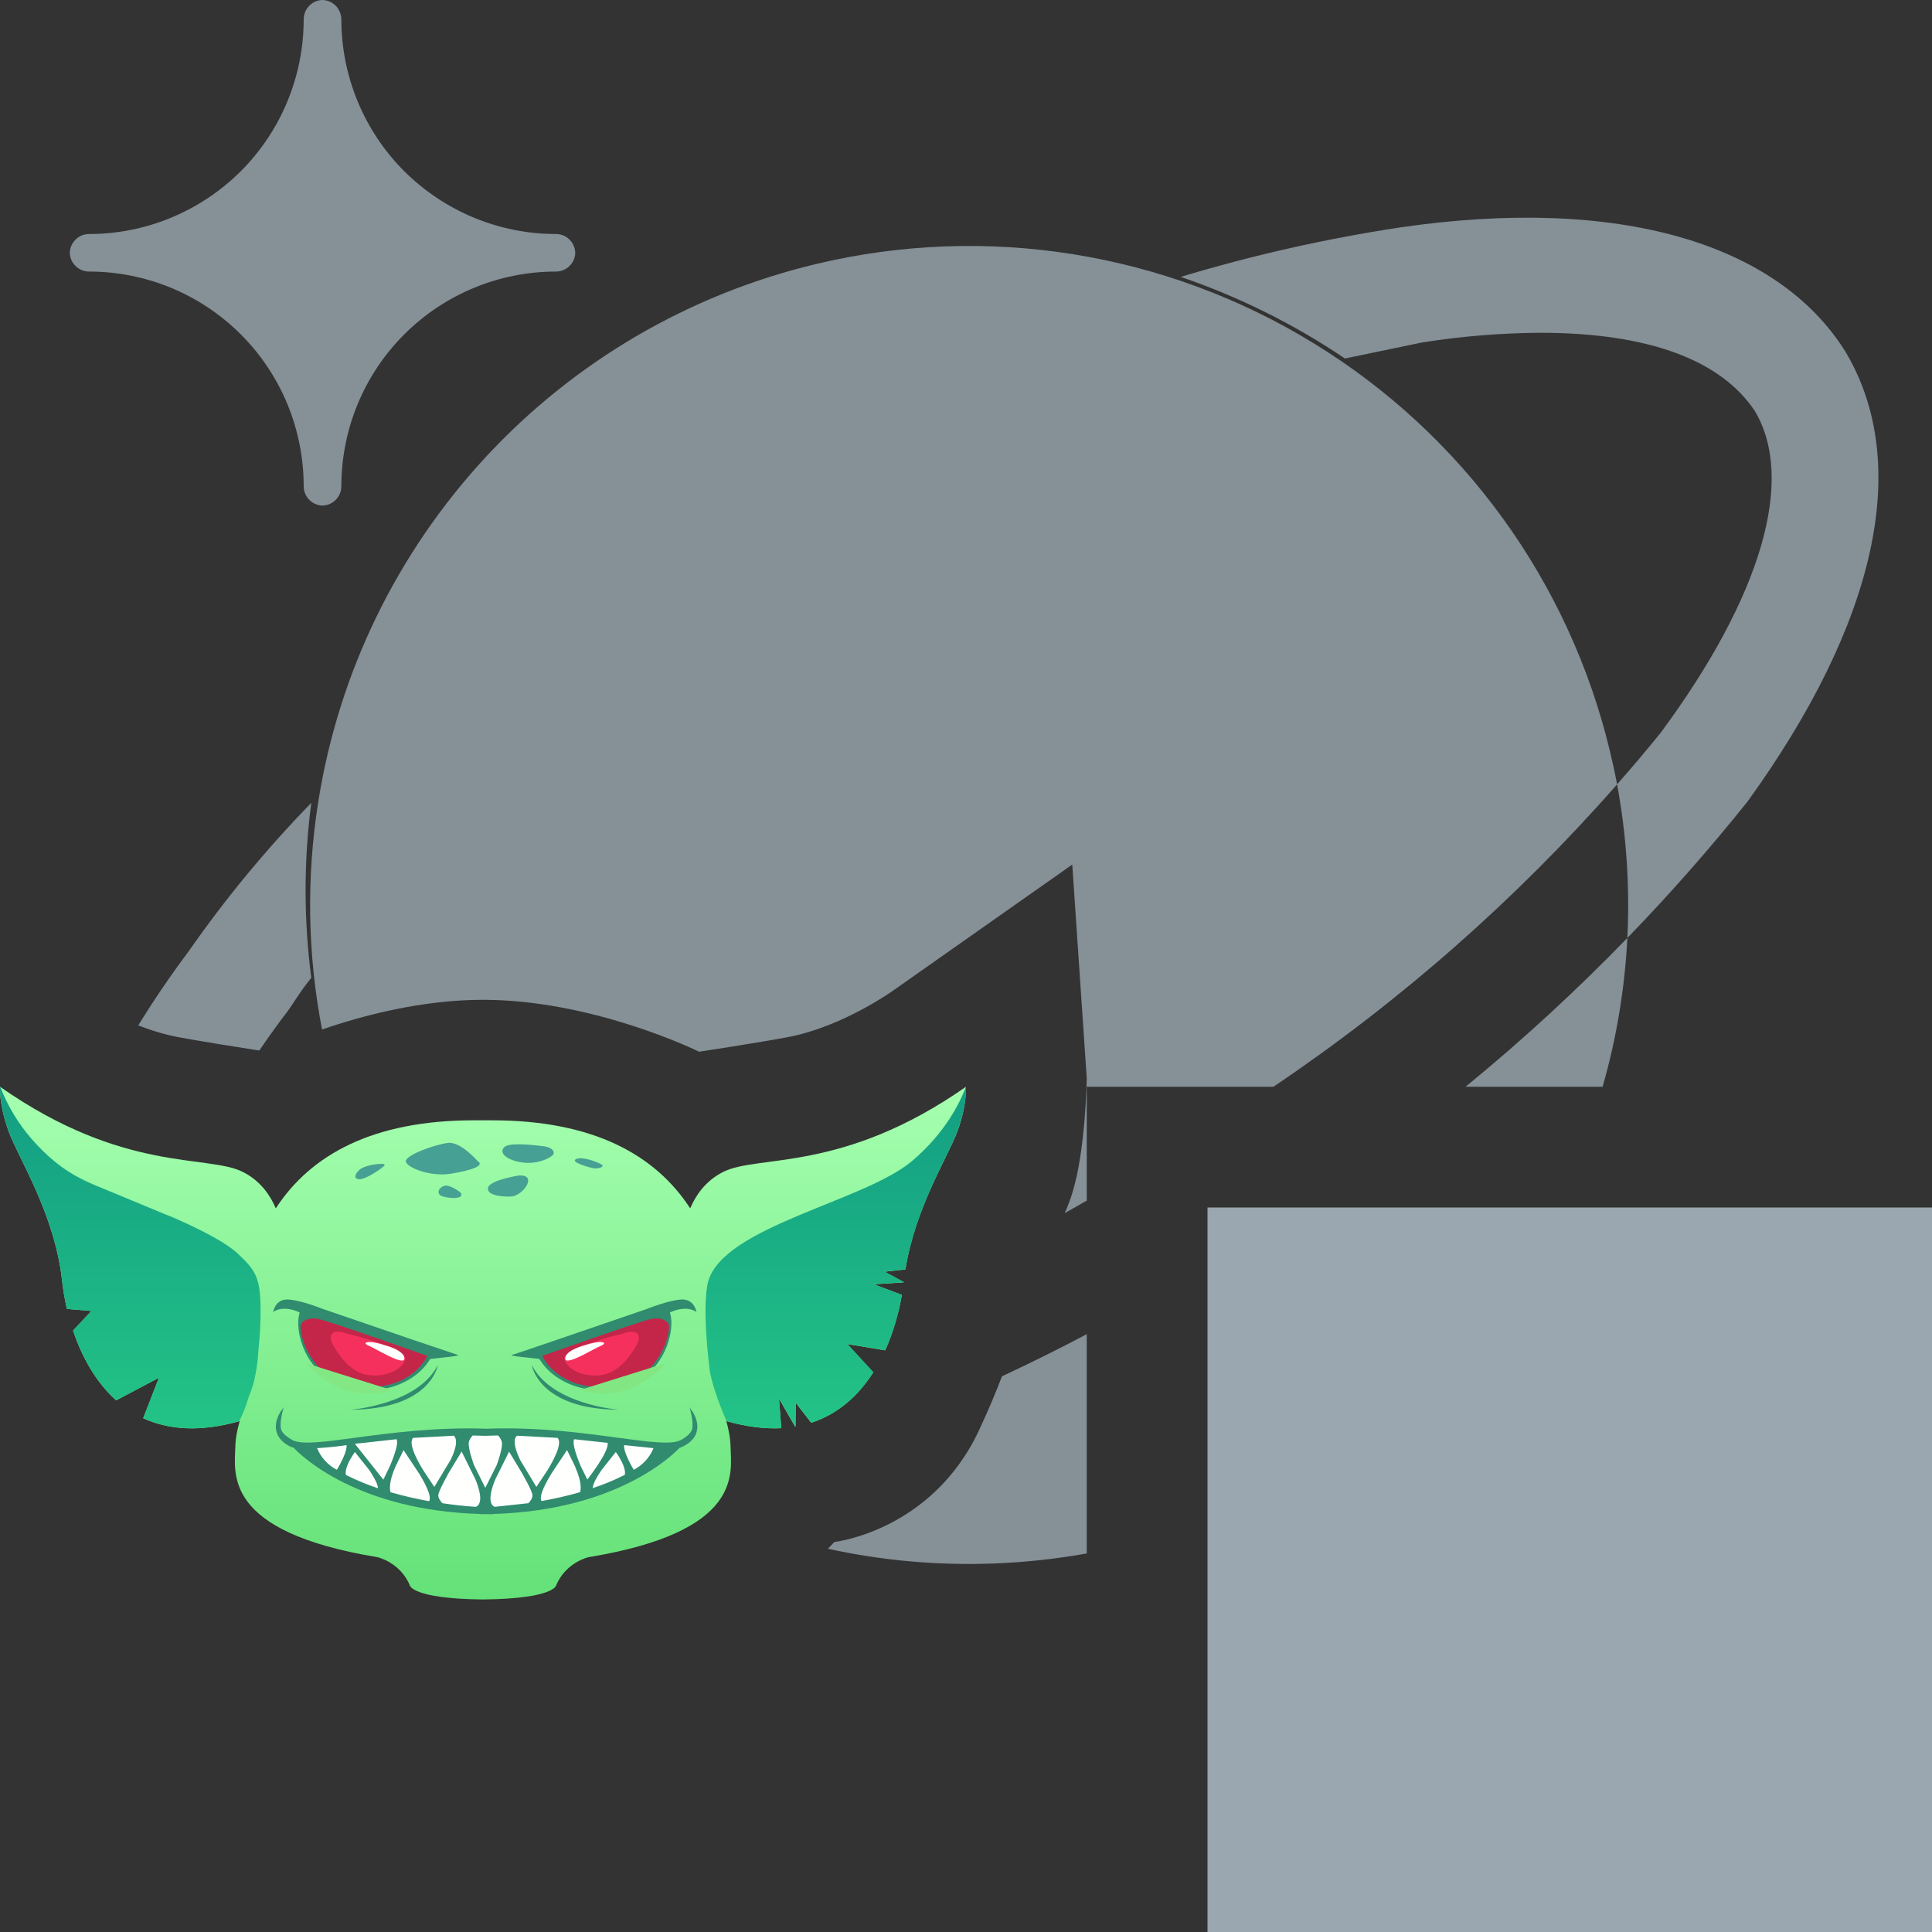 <svg width="16" height="16" viewBox="0 0 16 16" fill="none" xmlns="http://www.w3.org/2000/svg">
<rect x="0" y="0" width="16" height="16" fill="#333333" stroke="none"/>
<g clip-path="url(#clip0_2209_72736)">
<path d="M2.667 4.187C2.626 4.184 2.587 4.167 2.559 4.137C2.531 4.107 2.515 4.068 2.515 4.027V4.027C2.515 3.555 2.328 3.103 1.995 2.77C1.661 2.436 1.209 2.249 0.738 2.249C0.697 2.249 0.657 2.233 0.628 2.205C0.598 2.177 0.58 2.139 0.578 2.098C0.578 2.077 0.582 2.056 0.59 2.037C0.598 2.017 0.61 2 0.625 1.985C0.639 1.97 0.657 1.958 0.676 1.95C0.696 1.942 0.717 1.938 0.738 1.938C1.209 1.938 1.661 1.75 1.995 1.417C2.328 1.084 2.515 0.631 2.515 0.16C2.515 0.119 2.531 0.08 2.559 0.05C2.587 0.02 2.626 0.002 2.667 0V0C2.688 0 2.708 0.004 2.728 0.012C2.747 0.02 2.765 0.032 2.78 0.047C2.795 0.062 2.806 0.079 2.814 0.099C2.822 0.118 2.827 0.139 2.827 0.16V0.16C2.827 0.631 3.014 1.084 3.347 1.417C3.681 1.75 4.133 1.938 4.604 1.938C4.625 1.938 4.646 1.942 4.666 1.95C4.685 1.958 4.703 1.97 4.717 1.985C4.732 2 4.744 2.017 4.752 2.037C4.76 2.056 4.764 2.077 4.764 2.098C4.762 2.139 4.744 2.177 4.714 2.205C4.685 2.233 4.645 2.249 4.604 2.249V2.249C4.133 2.249 3.681 2.436 3.347 2.77C3.014 3.103 2.827 3.555 2.827 4.027C2.827 4.069 2.81 4.11 2.78 4.14C2.75 4.17 2.709 4.187 2.667 4.187V4.187Z" fill="#9AA7B0" fill-opacity="0.8"/>
<path fill-rule="evenodd" clip-rule="evenodd" d="M11.591 1.884C13.413 1.618 14.72 2.018 15.28 2.907C15.84 3.84 15.538 5.164 14.471 6.64C14.157 7.032 13.825 7.409 13.477 7.768C13.498 7.344 13.47 6.917 13.392 6.496C13.514 6.357 13.634 6.215 13.751 6.071C14.587 4.942 14.871 3.973 14.533 3.404C14.249 2.978 13.644 2.756 12.755 2.756C12.428 2.758 12.101 2.785 11.778 2.836L11.138 2.969C10.716 2.684 10.259 2.457 9.778 2.293C10.372 2.114 10.978 1.977 11.591 1.884ZM10.546 9C11.597 8.292 12.554 7.45 13.392 6.496C13.375 6.405 13.355 6.313 13.333 6.222C12.996 4.815 12.114 3.599 10.88 2.843C9.647 2.086 8.163 1.85 6.756 2.187C5.706 2.438 4.754 2.995 4.021 3.787C3.287 4.58 2.805 5.571 2.636 6.638C2.536 7.267 2.547 7.906 2.667 8.526C3.006 8.409 3.495 8.28 4 8.28C4.92 8.28 5.79 8.71 5.79 8.71C5.79 8.71 6.293 8.633 6.52 8.59C7 8.5 7.43 8.18 7.43 8.18L8.88 7.16L9 8.93C9 8.93 8.992 9.524 8.88 9.881C8.864 9.933 8.843 9.989 8.818 10.046C8.879 10.012 8.94 9.978 9 9.943V9H10.546ZM12.137 9C12.607 8.616 13.054 8.204 13.477 7.768C13.456 8.184 13.388 8.597 13.272 9H12.137ZM9 11.049C8.769 11.171 8.535 11.287 8.298 11.398C8.249 11.526 8.188 11.673 8.11 11.84C7.72 12.68 6.91 12.77 6.91 12.77C6.91 12.77 6.891 12.79 6.856 12.826C7.307 12.925 7.771 12.966 8.238 12.948C8.494 12.938 8.749 12.91 9 12.865V11.049ZM4 11.84L4 12.679L4 12.679L4 11.84ZM1.48 8.59C1.364 8.568 1.25 8.533 1.145 8.492C1.269 8.29 1.408 8.084 1.564 7.876C1.868 7.44 2.207 7.03 2.578 6.649C2.515 7.13 2.515 7.617 2.578 8.098C2.518 8.172 2.482 8.226 2.446 8.28L2.446 8.28C2.413 8.331 2.38 8.38 2.329 8.444C2.265 8.531 2.204 8.616 2.147 8.7C2.005 8.678 1.658 8.623 1.48 8.59Z" fill="#9AA7B0" fill-opacity="0.8"/>
<path fill-rule="evenodd" clip-rule="evenodd" d="M8 9C6.975 9.717 6.279 9.558 5.988 9.706C5.839 9.781 5.759 9.905 5.716 10.007C5.426 9.562 4.911 9.278 4.076 9.278L4.054 9.278L4.032 9.278L4 9.278L3.968 9.278L3.946 9.278L3.924 9.278C3.089 9.278 2.574 9.562 2.284 10.007C2.241 9.905 2.161 9.781 2.012 9.706C1.721 9.558 1.025 9.718 0 9C0 9 -0.01 9.148 0.072 9.37C0.153 9.592 0.453 10.053 0.514 10.604C0.522 10.676 0.535 10.756 0.554 10.84L0.757 10.857L0.605 11.019C0.675 11.229 0.789 11.442 0.962 11.597L1.316 11.41L1.186 11.745C1.391 11.839 1.652 11.864 1.985 11.769C1.967 11.832 1.951 11.905 1.949 11.978C1.944 12.199 1.839 12.684 3.126 12.896C3.126 12.896 3.314 12.937 3.395 13.131C3.395 13.131 3.414 13.239 3.991 13.246V13.246H3.994L3.999 13.246H4.008C4.586 13.239 4.605 13.131 4.605 13.131C4.685 12.938 4.873 12.896 4.873 12.896C6.161 12.684 6.055 12.199 6.05 11.978C6.048 11.905 6.033 11.832 6.015 11.769C6.184 11.817 6.336 11.834 6.47 11.828L6.451 11.583L6.585 11.815L6.588 11.814L6.59 11.617L6.718 11.783C6.947 11.708 7.114 11.551 7.232 11.365L7.017 11.131L7.331 11.183C7.4 11.028 7.444 10.867 7.469 10.724L7.236 10.636L7.484 10.62C7.484 10.619 7.484 10.618 7.484 10.618L7.326 10.532L7.498 10.513C7.579 10.002 7.851 9.579 7.928 9.371C8.01 9.15 7.999 9.001 7.999 9.001" fill="url(#paint0_linear_2209_72736)"/>
<path fill-rule="evenodd" clip-rule="evenodd" d="M7.999 9.001L8 9C8 9 8.01 9.148 7.928 9.37C7.851 9.579 7.58 10.002 7.499 10.512L7.326 10.531L7.485 10.617L7.484 10.619L7.236 10.635L7.469 10.723C7.444 10.867 7.401 11.028 7.331 11.182L7.017 11.13L7.233 11.364C7.114 11.55 6.948 11.708 6.718 11.782L6.59 11.616L6.589 11.813L6.586 11.814L6.452 11.582L6.471 11.827C6.337 11.834 6.186 11.817 6.017 11.769C5.946 11.61 5.887 11.426 5.877 11.344C5.808 10.776 5.865 10.612 5.865 10.612C5.995 10.155 7.157 9.95 7.552 9.616C7.83 9.381 7.951 9.129 7.999 9.001H7.999ZM2.077 11.524C2.04 11.613 2.055 11.611 1.983 11.768C1.652 11.864 1.39 11.839 1.186 11.745L1.316 11.41L0.962 11.597C0.789 11.442 0.675 11.229 0.605 11.019L0.757 10.857L0.554 10.84C0.536 10.762 0.523 10.683 0.514 10.604C0.453 10.053 0.153 9.591 0.072 9.37C-0.01 9.149 0 9 0 9L0.002 9.001C0.063 9.158 0.15 9.303 0.26 9.43C0.44 9.636 0.597 9.734 0.767 9.807L1.358 10.052C1.454 10.088 1.834 10.254 1.967 10.38C2.1 10.505 2.152 10.566 2.157 10.794C2.162 11.021 2.139 11.176 2.137 11.224C2.135 11.271 2.114 11.435 2.077 11.524V11.524Z" fill="url(#paint1_linear_2209_72736)"/>
<path fill-rule="evenodd" clip-rule="evenodd" d="M4.605 11.098L5.349 10.843C5.399 10.823 5.45 10.806 5.502 10.79L5.506 10.789L5.506 10.789C5.563 10.773 5.621 10.76 5.659 10.762C5.754 10.768 5.768 10.866 5.768 10.866C5.768 10.866 5.695 10.802 5.548 10.869C5.565 10.925 5.563 10.99 5.549 11.059C5.497 11.305 5.295 11.514 4.981 11.514C4.754 11.514 4.558 11.408 4.467 11.254C4.359 11.242 4.213 11.229 4.239 11.221C4.265 11.214 4.482 11.14 4.605 11.098V11.098Z" fill="#308B6F"/>
<path fill-rule="evenodd" clip-rule="evenodd" d="M5.534 10.961C5.534 10.961 5.499 10.898 5.382 10.926C5.264 10.954 4.491 11.229 4.491 11.229C4.491 11.229 4.614 11.513 5.034 11.485C5.473 11.456 5.567 11.005 5.534 10.961" fill="#C42649"/>
<path fill-rule="evenodd" clip-rule="evenodd" d="M3.977 12.538C2.968 12.509 2.503 12.065 2.432 11.99C2.419 11.987 2.408 11.982 2.396 11.976C2.336 11.944 2.3 11.902 2.288 11.85C2.269 11.761 2.33 11.68 2.333 11.678L2.349 11.656C2.349 11.656 2.313 11.772 2.327 11.834C2.335 11.869 2.379 11.903 2.424 11.927C2.499 11.967 2.697 11.94 2.947 11.906C3.23 11.868 3.612 11.817 4.03 11.832C4.448 11.816 4.83 11.868 5.112 11.906C5.363 11.94 5.561 11.967 5.636 11.927C5.681 11.903 5.724 11.869 5.732 11.834C5.746 11.771 5.711 11.656 5.711 11.656L5.726 11.678C5.729 11.681 5.791 11.762 5.771 11.85C5.76 11.902 5.723 11.944 5.663 11.976C5.652 11.982 5.64 11.987 5.628 11.99C5.557 12.065 5.091 12.509 4.083 12.538V12.54C4.065 12.54 4.047 12.54 4.03 12.539L3.976 12.54V12.538L3.977 12.538Z" fill="#308B6F"/>
<path fill-rule="evenodd" clip-rule="evenodd" d="M3.942 12.479C3.849 12.473 3.756 12.463 3.664 12.449C3.651 12.436 3.626 12.406 3.63 12.378C3.637 12.339 3.706 12.217 3.706 12.217L3.706 12.214L3.823 12.021L3.937 12.251C3.964 12.316 4.009 12.447 3.942 12.479V12.479ZM3.553 12.432C3.446 12.413 3.339 12.388 3.234 12.358C3.228 12.337 3.219 12.278 3.271 12.155L3.278 12.14L3.342 12.009L3.474 12.208C3.512 12.27 3.581 12.394 3.553 12.432V12.432ZM3.13 12.325C3.039 12.295 2.951 12.258 2.865 12.215C2.853 12.17 2.892 12.098 2.918 12.057L2.827 12.194L2.939 12.025L3.057 12.173C3.08 12.208 3.13 12.284 3.13 12.324V12.325ZM2.626 11.993C2.708 11.988 2.789 11.98 2.87 11.968C2.876 12.02 2.816 12.128 2.794 12.165L2.789 12.172C2.715 12.133 2.658 12.07 2.626 11.993H2.626ZM2.939 11.957L3.284 11.919C3.304 11.954 3.257 12.075 3.232 12.135L3.175 12.253L3.175 12.253H3.174L2.939 11.957ZM3.421 11.908L3.758 11.89C3.805 11.931 3.752 12.051 3.73 12.093L3.597 12.314L3.513 12.188C3.465 12.113 3.376 11.956 3.421 11.908H3.421ZM3.914 11.888L4.019 11.891C4.054 11.889 4.09 11.889 4.125 11.888C4.138 11.902 4.151 11.921 4.156 11.942C4.167 11.988 4.115 12.129 4.115 12.129V12.13L4.019 12.322L3.924 12.13V12.129C3.924 12.129 3.872 11.988 3.883 11.942C3.888 11.921 3.901 11.902 3.914 11.889L3.914 11.888ZM4.281 11.89L4.618 11.908C4.662 11.955 4.577 12.106 4.53 12.182L4.442 12.314L4.31 12.095C4.29 12.055 4.233 11.931 4.281 11.89V11.89ZM4.755 11.919L5.032 11.949C5.047 12.021 4.864 12.253 4.864 12.253L4.808 12.139C4.783 12.079 4.735 11.955 4.755 11.919H4.755ZM5.169 11.968L5.412 11.993C5.381 12.07 5.323 12.133 5.249 12.172L5.246 12.168C5.226 12.134 5.162 12.022 5.169 11.968V11.968ZM5.174 12.214C5.088 12.258 5 12.294 4.909 12.324C4.909 12.283 4.96 12.205 4.984 12.171L5.1 12.025L5.124 12.061C5.15 12.103 5.185 12.171 5.174 12.214V12.214ZM4.806 12.357C4.695 12.389 4.586 12.413 4.485 12.431C4.457 12.392 4.529 12.265 4.567 12.203L4.696 12.009L4.762 12.143L4.766 12.154C4.819 12.277 4.811 12.336 4.804 12.357H4.806ZM4.375 12.449L4.096 12.479C4.029 12.447 4.076 12.313 4.103 12.249L4.216 12.022L4.333 12.216L4.333 12.218C4.333 12.218 4.403 12.339 4.409 12.378C4.413 12.407 4.388 12.437 4.375 12.45L4.375 12.449Z" fill="#FFFFFE"/>
<path fill-rule="evenodd" clip-rule="evenodd" d="M3.956 9.616C4.016 9.653 3.91 9.691 3.735 9.72C3.561 9.749 3.361 9.666 3.361 9.616C3.361 9.565 3.603 9.478 3.71 9.465C3.816 9.453 3.956 9.616 3.956 9.616H3.956ZM4.51 9.494C4.572 9.503 4.607 9.542 4.572 9.571C4.537 9.601 4.427 9.649 4.3 9.623C4.172 9.597 4.128 9.532 4.185 9.494C4.243 9.455 4.51 9.494 4.51 9.494V9.494ZM4.297 9.735C4.459 9.725 4.33 9.904 4.234 9.909C4.138 9.913 4.024 9.894 4.043 9.833C4.062 9.772 4.296 9.735 4.296 9.735L4.297 9.735ZM3.813 9.875C3.862 9.943 3.672 9.923 3.644 9.897C3.617 9.872 3.637 9.832 3.682 9.82C3.726 9.808 3.813 9.875 3.813 9.875ZM4.971 9.638C5.023 9.66 4.959 9.681 4.916 9.675C4.874 9.668 4.709 9.62 4.776 9.597C4.843 9.575 4.971 9.638 4.971 9.638V9.638ZM3.113 9.642C3.144 9.639 3.214 9.63 3.173 9.663C3.132 9.696 3.027 9.766 2.977 9.766C2.927 9.766 2.936 9.722 2.979 9.686C3.022 9.651 3.113 9.642 3.113 9.642Z" fill="#46A093"/>
<path fill-rule="evenodd" clip-rule="evenodd" d="M4.404 11.305C4.404 11.305 4.459 11.671 5.127 11.675C5.127 11.675 4.571 11.634 4.404 11.305ZM3.626 11.305C3.626 11.305 3.57 11.671 2.903 11.675C2.903 11.675 3.459 11.634 3.626 11.305Z" fill="#308B6F"/>
<path fill-rule="evenodd" clip-rule="evenodd" d="M5.155 11.045C5.155 11.045 4.656 11.165 4.674 11.254C4.691 11.342 4.849 11.416 5 11.384C5.151 11.352 5.244 11.187 5.273 11.137C5.302 11.088 5.313 10.989 5.155 11.046" fill="#F6305C"/>
<path fill-rule="evenodd" clip-rule="evenodd" d="M4.846 11.14C4.846 11.14 4.684 11.179 4.681 11.249C4.677 11.32 4.918 11.168 4.979 11.144C5.039 11.119 4.982 11.094 4.846 11.14" fill="#FFFFFE"/>
<path fill-rule="evenodd" clip-rule="evenodd" d="M3.563 11.253C3.472 11.408 3.276 11.514 3.049 11.514C2.735 11.514 2.533 11.305 2.481 11.059C2.467 10.991 2.465 10.926 2.482 10.869C2.335 10.802 2.262 10.866 2.262 10.866C2.262 10.866 2.276 10.767 2.371 10.762C2.409 10.76 2.467 10.773 2.524 10.789L2.524 10.789L2.528 10.79C2.595 10.81 2.658 10.834 2.682 10.843L3.426 11.098L3.792 11.221C3.817 11.229 3.671 11.242 3.564 11.254L3.563 11.253Z" fill="#308B6F"/>
<path fill-rule="evenodd" clip-rule="evenodd" d="M2.496 10.961C2.496 10.961 2.531 10.898 2.649 10.926C2.766 10.954 3.539 11.229 3.539 11.229C3.539 11.229 3.416 11.513 2.996 11.485C2.557 11.456 2.463 11.005 2.496 10.961" fill="#C42649"/>
<path fill-rule="evenodd" clip-rule="evenodd" d="M2.876 11.045C2.876 11.045 3.375 11.165 3.357 11.254C3.339 11.342 3.181 11.416 3.03 11.384C2.88 11.352 2.787 11.187 2.757 11.137C2.728 11.088 2.718 10.989 2.876 11.046" fill="#F6305C"/>
<path fill-rule="evenodd" clip-rule="evenodd" d="M3.184 11.14C3.184 11.14 3.346 11.179 3.349 11.249C3.353 11.32 3.112 11.168 3.052 11.144C2.991 11.119 3.048 11.094 3.184 11.14Z" fill="#FFFFFE"/>
<path fill-rule="evenodd" clip-rule="evenodd" d="M2.532 11.289L3.244 11.512C3.244 11.512 2.876 11.665 2.532 11.289" fill="#83E883"/>
<path fill-rule="evenodd" clip-rule="evenodd" d="M5.513 11.289L4.801 11.512C4.801 11.512 5.17 11.665 5.513 11.289" fill="#82E782"/>
<path d="M10 10H16V16H10V10Z" fill="#9AA7B0"/>
</g>
<defs>
<linearGradient id="paint0_linear_2209_72736" x1="4" y1="9" x2="4" y2="13.245" gradientUnits="userSpaceOnUse">
<stop stop-color="#A5FFAF"/>
<stop offset="1" stop-color="#64E178"/>
</linearGradient>
<linearGradient id="paint1_linear_2209_72736" x1="4" y1="11.828" x2="4" y2="9" gradientUnits="userSpaceOnUse">
<stop stop-color="#23C386"/>
<stop offset="1" stop-color="#139E83"/>
</linearGradient>
<clipPath id="clip0_2209_72736">
<rect width="16" height="16" fill="white"/>
</clipPath>
</defs>
</svg>
